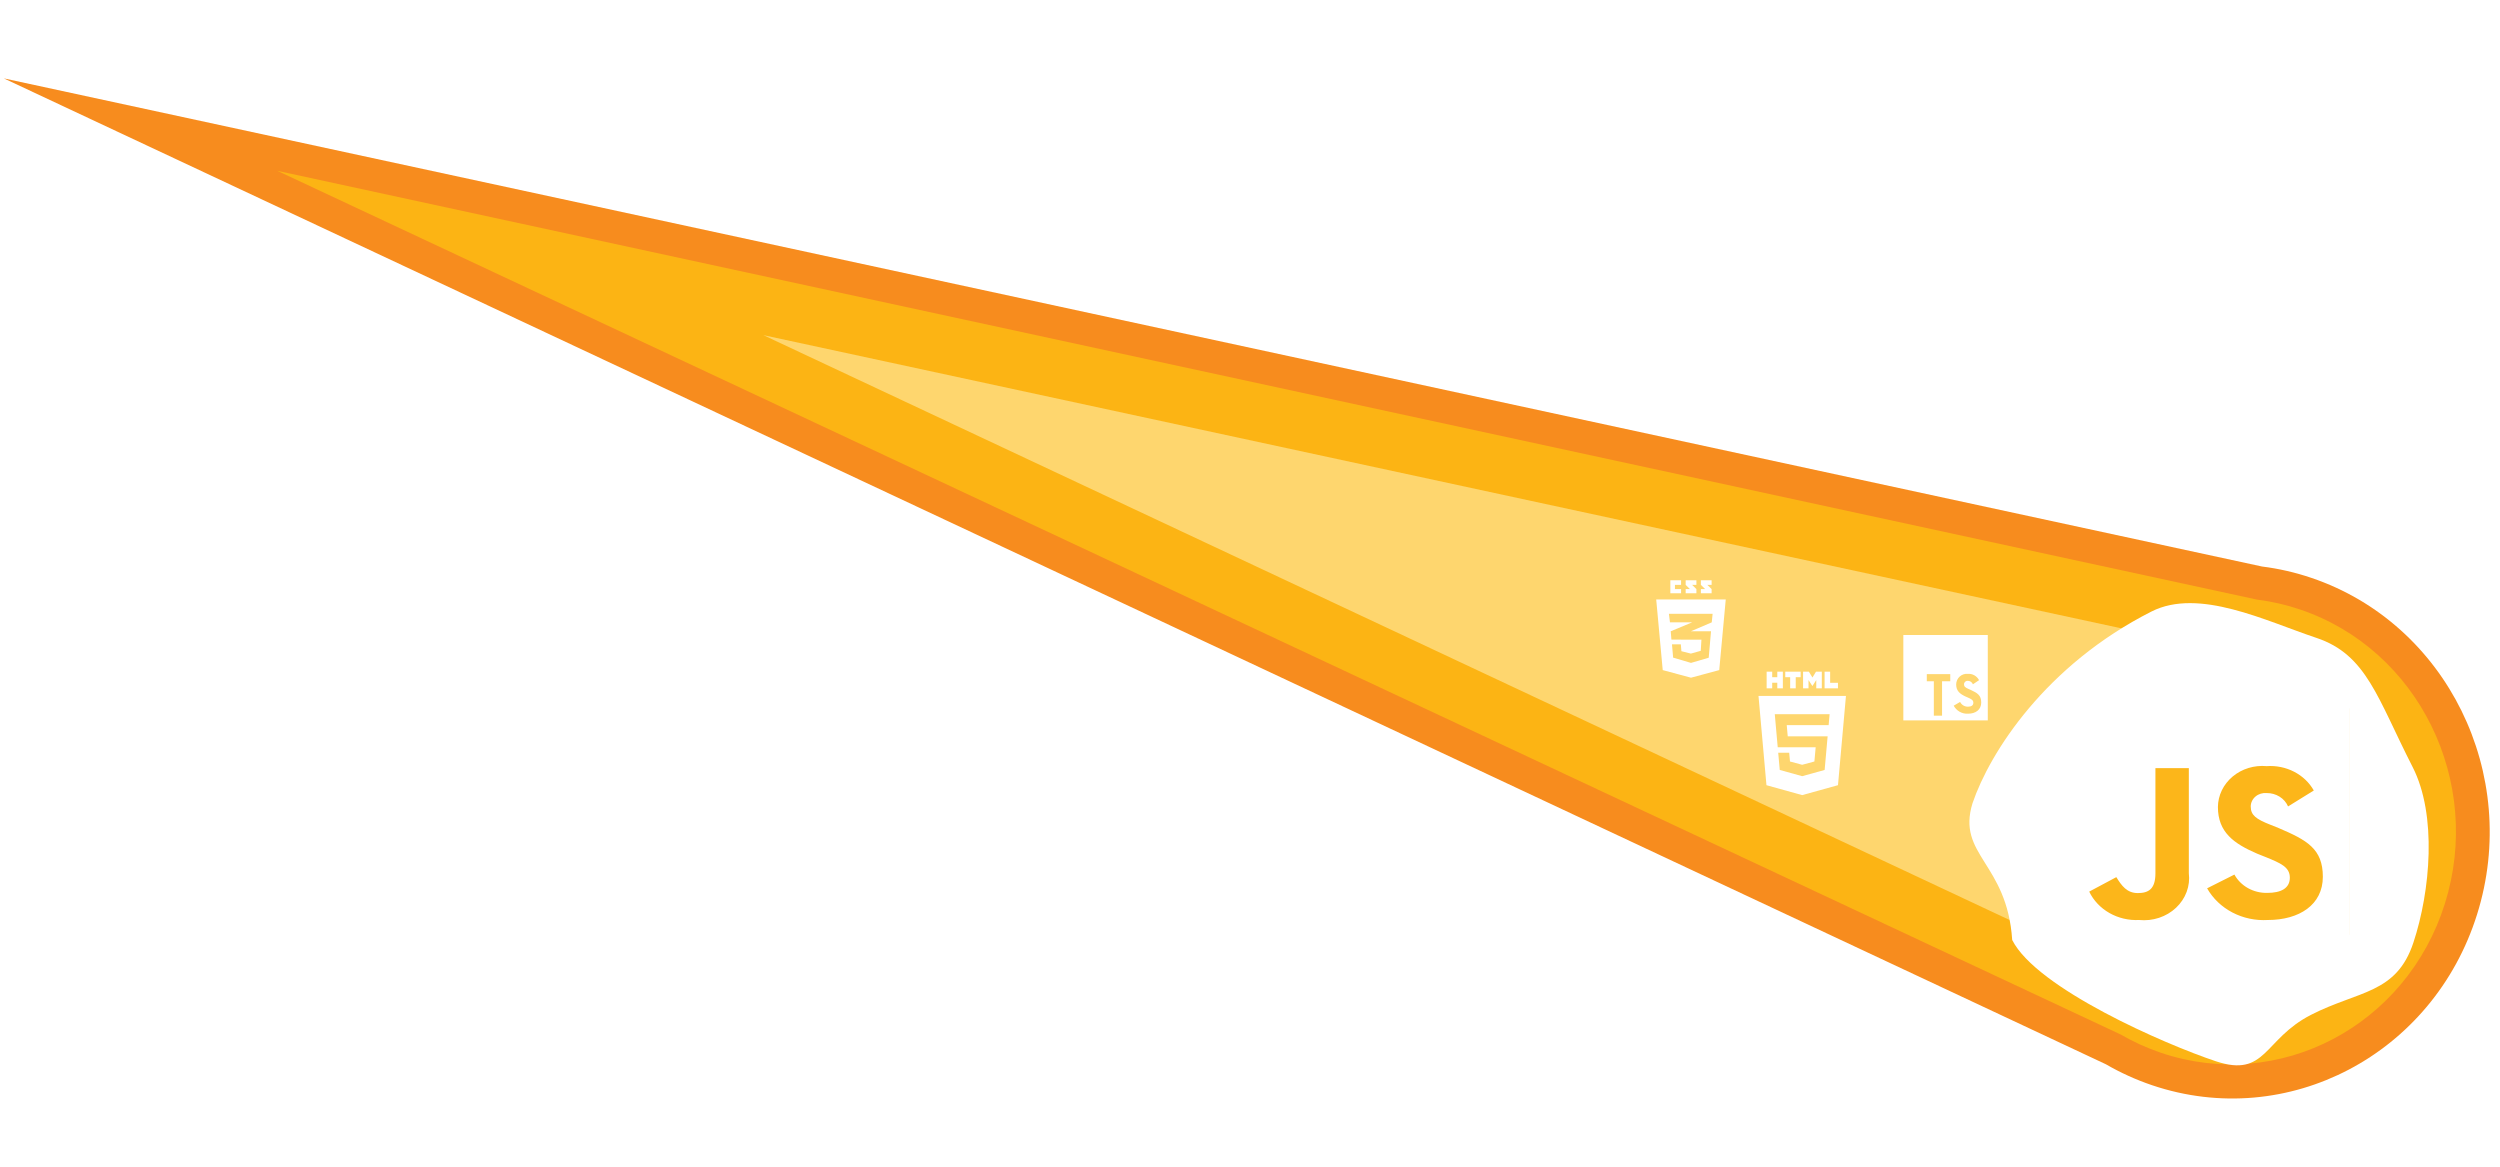 <svg width="649" height="303" viewBox="0 0 649 303" fill="none" xmlns="http://www.w3.org/2000/svg">
<path d="M0.982 20.344L546.676 276.277C550.5 278.491 554.523 280.316 558.687 281.726C593.861 293.614 631.628 273.769 643.042 237.394C654.461 201.023 635.201 161.903 600.027 150.014C595.862 148.6 591.574 147.613 587.224 147.068L0.982 20.344Z" fill="#F78C1E"/>
<g filter="url(#filter0_f_30_228)">
<path d="M71.996 44.346L550.504 268.543C553.782 270.446 557.292 272.051 560.996 273.308C591.728 283.692 624.72 266.353 634.696 234.581C644.666 202.799 627.842 168.615 597.115 158.23C593.477 156.996 589.731 156.136 585.931 155.661L71.996 44.346Z" fill="#FCB414"/>
</g>
<g filter="url(#filter1_f_30_228)">
<path d="M198.167 87.002L559.601 256.625C565.335 259.949 571.707 261.917 578.258 262.39C584.81 262.862 591.378 261.826 597.49 259.357C603.603 256.887 609.107 253.046 613.609 248.108C618.11 243.17 621.495 237.259 623.522 230.799C625.55 224.34 626.169 217.494 625.334 210.751C624.499 204.009 622.231 197.539 618.693 191.807C615.155 186.074 610.435 181.222 604.872 177.598C599.31 173.975 593.043 171.671 586.522 170.852L198.167 87.002Z" fill="#FED66E"/>
</g>
<path d="M512.059 208.533C516.57 195.271 531.058 172.652 558.53 158.747C570.847 152.513 588.245 161.231 601.326 165.589C614.407 169.947 617.181 181.234 626.323 199.126C632.689 211.584 630.946 231.292 626.527 244.674C622.109 258.056 612.29 257.129 599.928 263.458C587.566 269.786 588.36 279.876 575.202 275.492C562.044 271.109 528.715 256.585 522.368 244.024C521.042 223.925 507.926 222.01 512.059 208.533Z" fill="white"/>
<rect x="536.329" y="183.905" width="73.721" height="58.782" fill="#FCB61A"/>
<path d="M535.164 182.336L610.049 182.336V245.727L535.164 242.924L535.164 182.336ZM542.358 231.462C543.467 233.766 545.298 235.704 547.611 237.019C549.923 238.335 552.609 238.967 555.315 238.832C557.064 239.007 558.834 238.813 560.492 238.264C562.15 237.715 563.654 236.825 564.894 235.661C566.133 234.496 567.076 233.087 567.652 231.537C568.227 229.987 568.422 228.336 568.221 226.706V199.411H559.549V226.706C559.549 230.796 557.763 231.842 554.958 231.842C552.152 231.842 550.775 229.94 549.398 227.705L542.358 231.462ZM572.965 230.606C574.462 233.247 576.747 235.429 579.543 236.888C582.339 238.348 585.529 239.023 588.727 238.832C596.889 238.832 603.01 234.885 603.01 227.61C603.01 220.334 598.878 218.099 591.533 214.961L589.39 214.105C585.666 212.631 584.289 211.632 584.289 209.35C584.294 208.862 584.407 208.381 584.622 207.937C584.837 207.492 585.148 207.094 585.537 206.768C585.925 206.441 586.382 206.194 586.879 206.041C587.375 205.888 587.9 205.832 588.421 205.878C589.615 205.866 590.786 206.191 591.778 206.811C592.77 207.431 593.538 208.316 593.981 209.35L600.663 205.213C599.507 203.161 597.731 201.469 595.556 200.345C593.381 199.221 590.901 198.715 588.421 198.888C586.828 198.743 585.22 198.908 583.7 199.374C582.18 199.84 580.78 200.595 579.59 201.593C578.4 202.59 577.446 203.808 576.788 205.168C576.13 206.528 575.784 208.001 575.77 209.492C575.77 216.055 579.902 219.003 585.972 221.618L588.115 222.474C592.094 224.091 594.44 225.09 594.44 227.848C594.44 230.606 592.145 231.795 588.574 231.795C586.818 231.829 585.087 231.401 583.58 230.56C582.073 229.719 580.851 228.499 580.055 227.039L572.965 230.606Z" fill="white"/>
<path d="M494.107 164.852H516.03V187.011H494.107V164.852ZM507.151 183.146C507.509 183.829 508.054 184.394 508.722 184.772C509.39 185.15 510.151 185.325 510.915 185.275C512.863 185.275 514.325 184.253 514.325 182.37C514.325 180.486 513.338 179.908 511.585 179.095L511.073 178.874C510.184 178.492 509.855 178.233 509.855 177.643C509.856 177.516 509.883 177.392 509.935 177.277C509.986 177.162 510.06 177.059 510.153 176.974C510.246 176.89 510.355 176.825 510.473 176.786C510.592 176.746 510.717 176.732 510.842 176.744C511.127 176.741 511.406 176.825 511.643 176.985C511.88 177.146 512.064 177.375 512.169 177.643L513.765 176.572C513.488 176.04 513.065 175.602 512.545 175.311C512.026 175.02 511.434 174.889 510.842 174.934C510.461 174.897 510.078 174.939 509.715 175.06C509.352 175.18 509.017 175.376 508.733 175.634C508.449 175.893 508.221 176.208 508.064 176.56C507.907 176.912 507.824 177.293 507.821 177.68C507.821 179.378 508.808 180.142 510.257 180.819L510.769 181.04C511.719 181.459 512.279 181.717 512.279 182.431C512.279 183.146 511.731 183.453 510.878 183.453C510.459 183.462 510.046 183.352 509.686 183.134C509.326 182.916 509.034 182.6 508.844 182.222L507.163 183.207M506.287 175.008H500.197V176.855H502.024V185.78H504.155V176.855H506.287V175.008Z" fill="white"/>
<path d="M458.618 174.366H460.063V175.793H461.384V174.366H462.829V178.687H461.384V177.24H460.063V178.687H458.619V174.366H458.618ZM464.728 175.799H463.456V174.366H467.445V175.799H466.172V178.687H464.728V175.799H464.728ZM468.077 174.366H469.584L470.51 175.884L471.436 174.366H472.942V178.687H471.504V176.545L470.51 178.082H470.485L469.491 176.545V178.687H468.077V174.366ZM473.661 174.366H475.106V177.259H477.137V178.687H473.661V174.366ZM456.506 180.664L458.572 203.838L467.844 206.412L477.141 203.834L479.21 180.664L456.506 180.664ZM474.9 186.163L474.77 187.604L474.714 188.243H474.704H467.858H467.848H463.837L464.097 191.153H467.848H467.858H473.689H474.455L474.385 191.917L473.718 199.4L473.675 199.879L467.858 201.492V201.492L467.845 201.496L462.023 199.88L461.624 195.417H462.939H464.478L464.68 197.684L467.845 198.539L467.848 198.538V198.538L471.018 197.682L471.348 193.996H467.858H467.848H461.497L460.799 186.163L460.731 185.401H467.848H467.858H474.968L474.9 186.163Z" fill="white"/>
<path d="M436.408 152.927V154.016H433.622V150.641H436.408V151.835H434.816V152.927H436.408ZM439.273 151.835H440.386V150.641H437.599C437.599 150.641 437.599 151.241 437.599 151.835C437.972 152.208 438.166 152.387 438.705 152.926C438.39 152.926 437.599 152.927 437.599 152.927V154.016H440.386V152.927L439.273 151.835ZM443.222 151.835H444.335V150.641H441.549C441.549 150.641 441.549 151.241 441.549 151.835C441.921 152.208 442.116 152.387 442.655 152.926C442.34 152.926 441.549 152.927 441.549 152.927V154.016H444.335V152.927L443.222 151.835ZM448.006 155.621L446.313 173.957L438.978 175.931L431.644 173.957L429.951 155.621H448.006ZM444.595 159.349H438.972H433.25L433.523 161.563H438.972H439.278L438.972 161.691L433.722 163.877L433.896 166.041L438.972 166.058L441.692 166.066L441.518 168.952L438.972 169.669V169.667L438.951 169.673L436.492 169.052L436.343 167.26H436.335H434.054H434.046L434.344 170.719L438.972 172.087V172.085L438.98 172.087L443.583 170.744L444.18 163.877H438.972H438.959L438.972 163.871L444.371 161.563L444.595 159.349Z" fill="white"/>
<defs>
<filter id="filter0_f_30_228" x="66.996" y="39.346" width="575.572" height="241.973" filterUnits="userSpaceOnUse" color-interpolation-filters="sRGB">
<feFlood flood-opacity="0" result="BackgroundImageFix"/>
<feBlend mode="normal" in="SourceGraphic" in2="BackgroundImageFix" result="shape"/>
<feGaussianBlur stdDeviation="2.5" result="effect1_foregroundBlur_30_228"/>
</filter>
<filter id="filter1_f_30_228" x="186.167" y="75.002" width="451.528" height="199.499" filterUnits="userSpaceOnUse" color-interpolation-filters="sRGB">
<feFlood flood-opacity="0" result="BackgroundImageFix"/>
<feBlend mode="normal" in="SourceGraphic" in2="BackgroundImageFix" result="shape"/>
<feGaussianBlur stdDeviation="6" result="effect1_foregroundBlur_30_228"/>
</filter>
</defs>
</svg>
